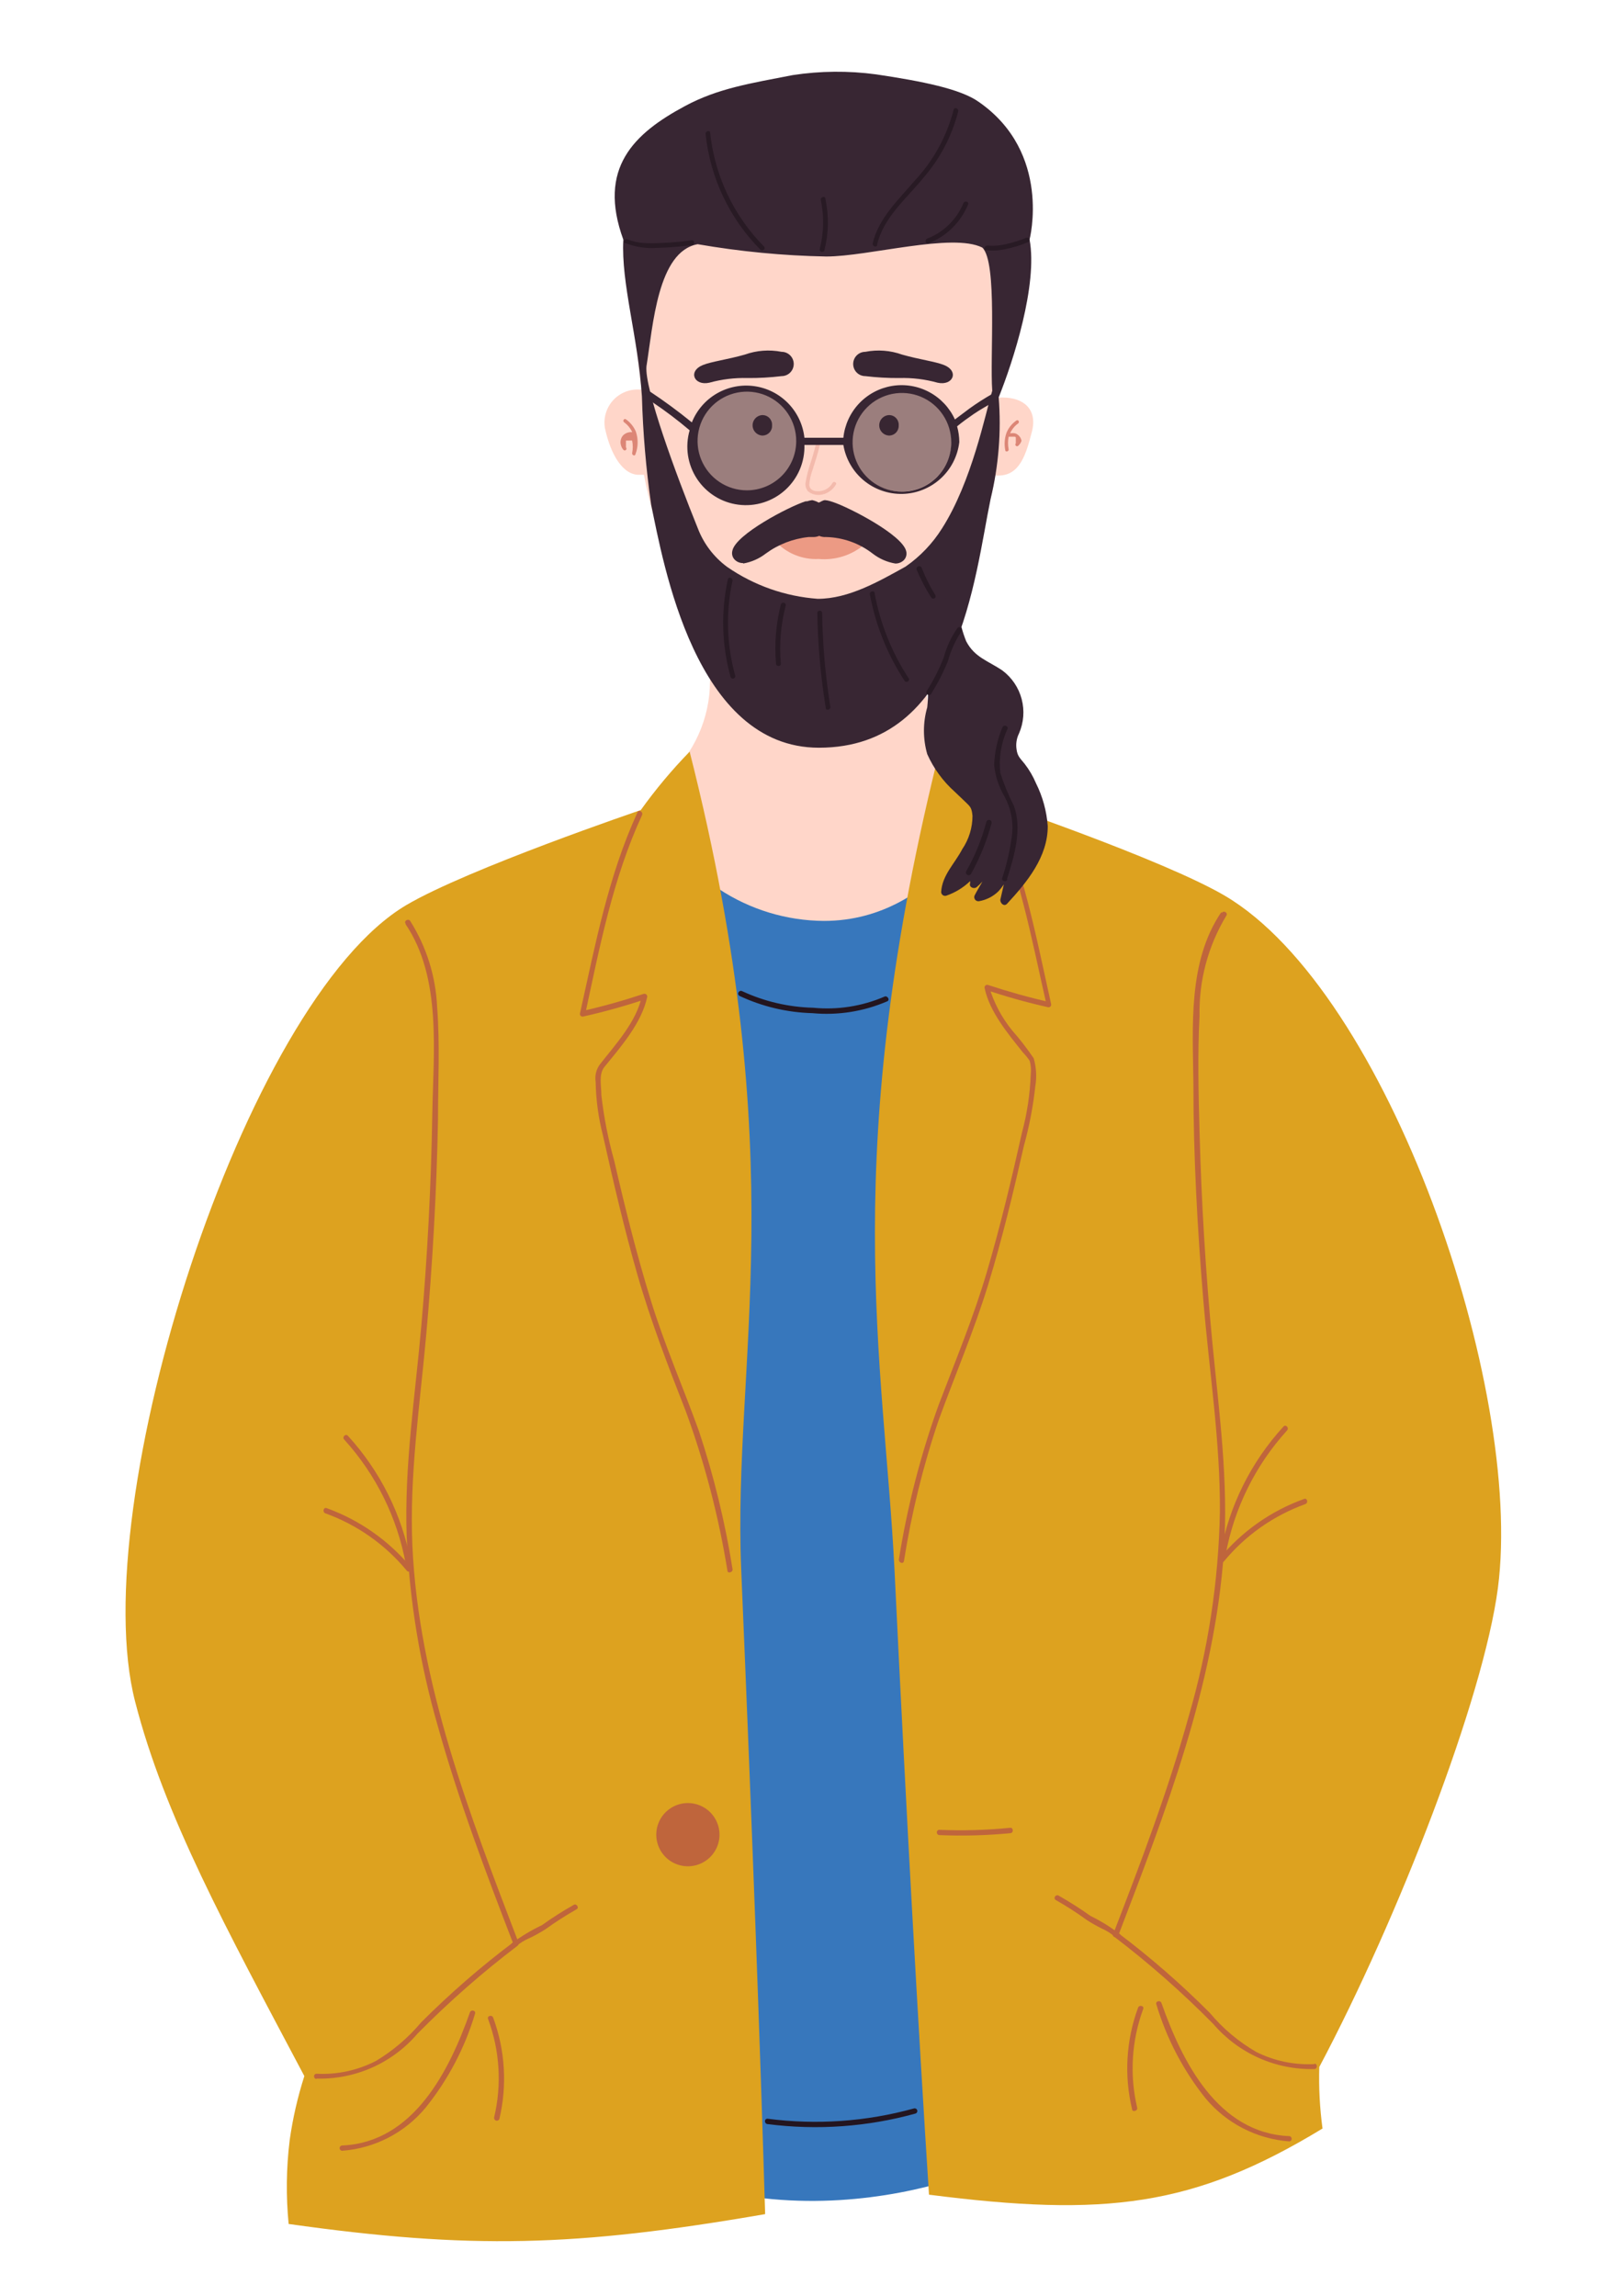 <svg width="90" height="128" viewBox="0 0 90 128" fill="none" xmlns="http://www.w3.org/2000/svg">
<g id="business man 1">
<g id="Layer 1">
<path id="Vector" d="M37.232 45.633C32.995 49.486 36.783 56.629 38.048 70.008C39.485 86.83 38.47 103.772 35.036 120.302C45.77 125.869 57.411 120.098 56.701 119.82C49.852 117.086 54.252 103.224 53.917 83.984C53.583 63.078 60.84 54.31 54.734 47.763C50.293 42.931 41.15 42 37.232 45.633Z" fill="#3777BC"/>
<path id="Vector_2" d="M39.591 32.931V38C39.587 39.025 39.366 40.037 38.944 40.971C38.522 41.905 37.908 42.74 37.142 43.42L36.154 44.873C36.981 46.786 38.347 48.416 40.085 49.566C41.823 50.715 43.858 51.334 45.942 51.347C52.472 51.347 55.419 44.547 55.419 44.547L54.13 43.42C53.349 42.736 52.721 41.894 52.289 40.95C51.858 40.006 51.63 38.981 51.623 37.943V36.653V32.898L39.591 32.931Z" fill="#FFD6C9"/>
<path id="Vector_3" d="M55.901 22.163H55.689L56.211 18.302C56.873 11.575 51.313 8.196 45.779 8.18C40.775 8.18 36.073 10.082 35.436 16.155C35.338 17.064 35.338 17.981 35.436 18.89L35.77 21.722H35.681C35.403 21.703 35.124 21.746 34.865 21.849C34.607 21.953 34.375 22.113 34.187 22.319C34 22.525 33.861 22.771 33.782 23.038C33.702 23.305 33.685 23.586 33.73 23.861C34.048 25.355 34.742 26.514 35.673 26.473H35.909C37.101 32.784 40.342 37.086 45.599 37.086C49.33 37.086 54.342 33.322 55.501 26.514H55.681C56.881 26.514 57.224 25.298 57.542 24.065C57.86 22.833 57.093 22.163 55.901 22.163Z" fill="#FFD6C9"/>
<path id="Vector_4" opacity="0.7" d="M56.962 24.579C56.946 24.485 56.905 24.397 56.843 24.324C56.782 24.251 56.702 24.195 56.611 24.163C56.517 24.143 56.42 24.143 56.326 24.163C56.423 23.941 56.578 23.749 56.775 23.608C56.873 23.535 56.775 23.371 56.677 23.445C56.428 23.617 56.234 23.858 56.121 24.139C56.015 24.448 55.992 24.781 56.056 25.102C56.056 25.224 56.269 25.175 56.244 25.053C56.199 24.821 56.199 24.583 56.244 24.351H56.432H56.505H56.554H56.603L56.644 24.392C56.647 24.408 56.647 24.425 56.644 24.441C56.641 24.46 56.641 24.479 56.644 24.498V24.604C56.645 24.623 56.645 24.642 56.644 24.661V24.718C56.635 24.727 56.628 24.737 56.623 24.748C56.618 24.759 56.616 24.771 56.616 24.784C56.616 24.796 56.618 24.808 56.623 24.819C56.628 24.83 56.635 24.84 56.644 24.849C56.652 24.859 56.663 24.867 56.675 24.873C56.687 24.879 56.7 24.882 56.713 24.882C56.727 24.882 56.74 24.879 56.752 24.873C56.764 24.867 56.774 24.859 56.783 24.849C56.865 24.776 56.927 24.683 56.962 24.579Z" fill="#CE6453"/>
<path id="Vector_5" opacity="0.7" d="M35.46 24.073C35.343 23.795 35.151 23.555 34.905 23.38C34.799 23.306 34.701 23.469 34.799 23.543C34.996 23.686 35.154 23.877 35.256 24.098C35.163 24.087 35.067 24.097 34.978 24.128C34.889 24.159 34.808 24.21 34.742 24.277C34.681 24.348 34.638 24.433 34.617 24.524C34.595 24.615 34.596 24.709 34.62 24.8C34.643 24.906 34.694 25.005 34.766 25.086C34.785 25.104 34.81 25.114 34.836 25.114C34.862 25.114 34.887 25.104 34.905 25.086C34.924 25.067 34.934 25.042 34.934 25.016C34.934 24.99 34.924 24.965 34.905 24.947V24.906C34.905 24.906 34.905 24.906 34.905 24.857C34.905 24.808 34.905 24.816 34.905 24.8C34.905 24.8 34.905 24.759 34.905 24.743V24.702V24.604C34.902 24.591 34.902 24.577 34.905 24.563H34.954H35.028H35.093C35.145 24.559 35.196 24.559 35.248 24.563C35.297 24.797 35.297 25.039 35.248 25.273C35.248 25.396 35.419 25.445 35.436 25.322C35.587 24.921 35.596 24.48 35.46 24.073Z" fill="#CE6453"/>
<path id="Vector_6" d="M39.55 21.339C40.246 21.146 40.967 21.058 41.689 21.078C42.322 21.083 42.954 21.047 43.583 20.971C43.762 20.971 43.935 20.9 44.062 20.773C44.189 20.646 44.26 20.474 44.26 20.294C44.26 20.114 44.189 19.942 44.062 19.815C43.935 19.688 43.762 19.616 43.583 19.616C42.898 19.482 42.19 19.535 41.534 19.771C40.554 20.049 39.689 20.155 39.199 20.351C38.342 20.694 38.701 21.526 39.55 21.339Z" fill="#382633"/>
<g id="Group" opacity="0.35">
<path id="Vector_7" opacity="0.7" d="M45.501 24.751C45.403 25.159 45.281 25.567 45.15 25.959C45.055 26.253 44.981 26.553 44.93 26.857C44.908 26.949 44.907 27.045 44.929 27.137C44.95 27.229 44.992 27.315 45.052 27.388C45.147 27.466 45.256 27.525 45.374 27.56C45.492 27.595 45.616 27.606 45.738 27.592C45.918 27.571 46.091 27.509 46.242 27.41C46.394 27.311 46.52 27.177 46.611 27.02C46.685 26.914 46.497 26.808 46.432 26.914C46.346 27.07 46.217 27.197 46.061 27.281C45.904 27.365 45.727 27.402 45.55 27.388C45.33 27.388 45.134 27.257 45.126 27.029C45.15 26.732 45.216 26.441 45.322 26.163C45.46 25.73 45.599 25.298 45.705 24.849C45.705 24.718 45.534 24.661 45.501 24.792V24.751Z" fill="#CE6453"/>
</g>
<g id="Vector_8" style="mix-blend-mode:multiply" opacity="0.76">
<path d="M45.656 31.167C46.115 31.208 46.577 31.157 47.016 31.017C47.455 30.877 47.861 30.65 48.211 30.351C48.269 30.294 48.211 30.212 48.121 30.212C47.355 29.93 46.553 29.755 45.738 29.69C44.911 29.726 44.09 29.849 43.289 30.057C43.199 30.057 43.158 30.057 43.199 30.139C43.505 30.483 43.885 30.755 44.311 30.933C44.736 31.111 45.196 31.191 45.656 31.167Z" fill="#E6876F"/>
</g>
<path id="Vector_9" d="M41.436 31.42C41.897 31.342 42.331 31.151 42.701 30.865C43.4 30.352 44.223 30.034 45.085 29.943H45.338C45.456 29.946 45.572 29.924 45.681 29.878C45.801 29.93 45.933 29.952 46.064 29.943C47.006 29.965 47.916 30.288 48.66 30.865C49.029 31.152 49.464 31.343 49.926 31.42C50.102 31.423 50.272 31.355 50.399 31.233C50.463 31.167 50.509 31.086 50.532 30.997C50.555 30.908 50.554 30.815 50.53 30.727C50.309 29.812 47.322 28.277 46.448 27.992L46.293 27.943C46.2 27.914 46.104 27.894 46.007 27.886C45.885 27.886 45.77 27.984 45.656 28.024C45.541 27.96 45.418 27.913 45.289 27.886C45.192 27.898 45.096 27.92 45.003 27.951H44.922C44.015 28.237 41.028 29.788 40.84 30.702C40.815 30.79 40.814 30.884 40.837 30.973C40.86 31.061 40.906 31.143 40.971 31.208C41.033 31.27 41.107 31.318 41.188 31.35C41.27 31.382 41.356 31.398 41.444 31.396L41.436 31.42Z" fill="#382633"/>
<path id="Vector_10" d="M52.285 21.339C51.589 21.145 50.868 21.057 50.146 21.078C49.513 21.082 48.881 21.047 48.252 20.971C48.072 20.971 47.9 20.9 47.773 20.773C47.646 20.646 47.575 20.474 47.575 20.294C47.575 20.114 47.646 19.942 47.773 19.815C47.9 19.688 48.072 19.616 48.252 19.616C48.937 19.482 49.645 19.535 50.301 19.771C51.281 20.049 52.146 20.155 52.636 20.351C53.501 20.694 53.142 21.526 52.285 21.339Z" fill="#382633"/>
<path id="Vector_11" d="M57.411 13.355C57.411 13.355 58.669 8.522 54.579 5.682C53.558 4.955 51.428 4.531 48.856 4.147C47.311 3.938 45.744 3.952 44.203 4.188C41.86 4.645 40.04 4.922 38.203 5.91C35.338 7.445 33.305 9.38 34.758 13.363C34.628 15.812 35.575 18.751 35.795 22.106C35.851 24.125 36.023 26.139 36.309 28.139C36.995 31.404 38.758 41.69 45.664 41.69C53.517 41.69 54.334 32.171 55.24 27.812C55.688 25.962 55.839 24.053 55.689 22.155C56.497 20.147 57.877 15.869 57.411 13.355ZM55.33 21.788C54.946 23.069 54.195 26.849 52.53 29.461C52.003 30.301 51.311 31.026 50.497 31.592C49.02 32.408 47.338 33.388 45.599 33.388C43.786 33.256 42.041 32.642 40.546 31.608C39.808 31.063 39.241 30.318 38.913 29.461C37.689 26.441 35.926 21.641 36.048 20.424C36.415 18.147 36.669 14.016 38.905 13.616C41.273 14.027 43.669 14.257 46.073 14.302C48.432 14.302 53.101 12.963 54.775 13.804C55.632 14.612 55.191 19.902 55.33 21.788Z" fill="#382633"/>
<path id="Vector_12" d="M54.987 13.951C55.38 13.994 55.779 13.966 56.162 13.869C56.554 13.787 56.937 13.666 57.305 13.51C57.322 13.505 57.337 13.498 57.351 13.487C57.365 13.476 57.376 13.463 57.384 13.447C57.393 13.432 57.398 13.415 57.4 13.398C57.402 13.381 57.4 13.364 57.395 13.347C57.391 13.329 57.384 13.313 57.374 13.299C57.363 13.285 57.35 13.273 57.334 13.264C57.319 13.256 57.301 13.251 57.284 13.249C57.266 13.248 57.248 13.251 57.232 13.257C56.89 13.397 56.538 13.509 56.179 13.592C55.814 13.689 55.436 13.722 55.06 13.69C54.889 13.69 54.815 13.926 54.987 13.951Z" fill="#281A24"/>
<path id="Vector_13" d="M34.864 13.551C35.432 13.775 36.044 13.867 36.652 13.82C37.297 13.806 37.94 13.754 38.579 13.665C38.75 13.665 38.75 13.38 38.579 13.396C37.986 13.48 37.389 13.532 36.791 13.551C36.503 13.567 36.214 13.567 35.926 13.551C35.606 13.537 35.291 13.467 34.995 13.347C34.84 13.273 34.709 13.502 34.864 13.575V13.551Z" fill="#281A24"/>
<path id="Vector_14" d="M42.595 13.739C40.908 12.027 39.852 9.794 39.599 7.404C39.599 7.233 39.322 7.306 39.346 7.477C39.601 9.913 40.681 12.189 42.407 13.926C42.538 14.041 42.726 13.853 42.595 13.739Z" fill="#281A24"/>
<path id="Vector_15" d="M45.966 13.975C46.21 13.027 46.229 12.035 46.024 11.078C46.024 10.906 45.73 10.979 45.77 11.151C45.961 12.063 45.939 13.008 45.705 13.91C45.705 13.941 45.715 13.971 45.735 13.995C45.754 14.02 45.78 14.037 45.81 14.045C45.84 14.052 45.872 14.05 45.9 14.037C45.929 14.024 45.952 14.003 45.966 13.975Z" fill="#281A24"/>
<path id="Vector_16" d="M48.905 13.649C49.273 12.09 50.579 11.053 51.542 9.853C52.447 8.796 53.095 7.545 53.436 6.196C53.436 6.024 53.215 5.959 53.175 6.122C52.798 7.59 52.06 8.94 51.028 10.049C50.105 11.135 48.987 12.163 48.66 13.584C48.66 13.747 48.881 13.82 48.922 13.649H48.905Z" fill="#281A24"/>
<path id="Vector_17" d="M51.77 13.567C52.268 13.375 52.721 13.084 53.101 12.71C53.481 12.337 53.782 11.889 53.983 11.396C54.048 11.241 53.787 11.167 53.721 11.331C53.535 11.78 53.26 12.186 52.912 12.526C52.564 12.866 52.151 13.131 51.697 13.306C51.542 13.371 51.607 13.624 51.77 13.567Z" fill="#281A24"/>
<path id="Vector_18" d="M45.575 34.155C45.602 35.938 45.76 37.717 46.048 39.477C46.048 39.649 46.334 39.575 46.301 39.404C46.022 37.668 45.869 35.913 45.844 34.155C45.837 34.125 45.819 34.098 45.795 34.079C45.77 34.06 45.74 34.05 45.709 34.05C45.678 34.05 45.648 34.06 45.624 34.079C45.599 34.098 45.582 34.125 45.575 34.155Z" fill="#281A24"/>
<path id="Vector_19" d="M43.558 33.641C43.272 34.737 43.175 35.875 43.273 37.004C43.273 37.175 43.558 37.175 43.542 37.004C43.446 35.908 43.539 34.803 43.819 33.739C43.819 33.708 43.809 33.678 43.79 33.653C43.771 33.629 43.744 33.612 43.714 33.604C43.684 33.597 43.653 33.599 43.624 33.612C43.596 33.624 43.573 33.646 43.558 33.673V33.641Z" fill="#281A24"/>
<path id="Vector_20" d="M48.505 33.135C48.824 34.855 49.482 36.495 50.44 37.959C50.53 38.106 50.766 37.959 50.669 37.82C49.725 36.376 49.078 34.758 48.766 33.061C48.766 32.898 48.472 32.971 48.505 33.135Z" fill="#281A24"/>
<path id="Vector_21" d="M40.587 32.302C40.193 34.108 40.246 35.983 40.742 37.763C40.757 37.791 40.781 37.813 40.81 37.826C40.839 37.839 40.872 37.841 40.902 37.832C40.933 37.823 40.959 37.805 40.978 37.779C40.996 37.753 41.005 37.721 41.003 37.69C40.516 35.958 40.462 34.133 40.848 32.375C40.848 32.204 40.628 32.139 40.587 32.302Z" fill="#281A24"/>
<path id="Vector_22" d="M51.109 31.755C51.337 32.297 51.61 32.819 51.926 33.314C51.944 33.344 51.974 33.366 52.008 33.375C52.043 33.383 52.079 33.377 52.109 33.359C52.14 33.341 52.161 33.311 52.17 33.277C52.178 33.242 52.173 33.206 52.154 33.175C51.859 32.702 51.607 32.201 51.403 31.682C51.394 31.643 51.369 31.609 51.334 31.588C51.3 31.568 51.258 31.562 51.219 31.571C51.181 31.581 51.147 31.606 51.126 31.64C51.106 31.675 51.1 31.716 51.109 31.755Z" fill="#281A24"/>
<path id="Vector_23" d="M43.052 23.714C43.056 23.786 43.047 23.857 43.023 23.925C42.999 23.992 42.963 24.055 42.915 24.108C42.867 24.161 42.809 24.204 42.744 24.235C42.679 24.265 42.609 24.282 42.538 24.286C42.386 24.286 42.241 24.225 42.134 24.118C42.027 24.011 41.966 23.866 41.966 23.714C41.966 23.563 42.027 23.417 42.134 23.31C42.241 23.203 42.386 23.143 42.538 23.143C42.609 23.146 42.679 23.163 42.744 23.194C42.809 23.224 42.867 23.267 42.915 23.321C42.963 23.374 42.999 23.436 43.023 23.504C43.047 23.571 43.056 23.643 43.052 23.714Z" fill="#382633"/>
<path id="Vector_24" d="M50.113 23.714C50.118 23.786 50.108 23.857 50.084 23.925C50.061 23.992 50.024 24.055 49.976 24.108C49.928 24.161 49.87 24.204 49.806 24.235C49.741 24.265 49.671 24.282 49.599 24.286C49.447 24.286 49.302 24.225 49.195 24.118C49.088 24.011 49.028 23.866 49.028 23.714C49.028 23.563 49.088 23.417 49.195 23.31C49.302 23.203 49.447 23.143 49.599 23.143C49.671 23.146 49.741 23.163 49.806 23.194C49.87 23.224 49.928 23.267 49.976 23.321C50.024 23.374 50.061 23.436 50.084 23.504C50.108 23.571 50.118 23.643 50.113 23.714Z" fill="#382633"/>
<path id="Vector_25" d="M22.668 50.457C26.113 48.433 35.73 45.167 35.73 45.167C36.555 44.015 37.467 42.926 38.456 41.91C44.285 64.882 40.848 75.837 41.33 87.486C41.957 102.305 42.388 114.038 42.666 123.451C32.066 125.283 26.235 125.425 16.095 124C15.943 122.447 15.962 120.878 16.154 119.322C16.325 118.112 16.598 116.919 16.971 115.755C12.57 107.445 9.166 101.233 7.534 94.873C4.709 83.927 13.583 55.812 22.668 50.457Z" fill="#DDA21F"/>
<path id="Vector_26" d="M35.542 45.306C33.909 48.873 33.199 52.653 32.342 56.498C32.335 56.523 32.335 56.549 32.342 56.574C32.349 56.599 32.362 56.621 32.38 56.639C32.398 56.657 32.421 56.671 32.446 56.677C32.471 56.684 32.497 56.684 32.522 56.678C33.691 56.415 34.846 56.093 35.983 55.714L35.795 55.526C35.501 56.963 34.317 58.237 33.444 59.355C33.242 59.636 33.16 59.985 33.215 60.327C33.233 61.335 33.37 62.338 33.623 63.314C34.203 65.91 34.807 68.506 35.542 71.069C36.277 73.633 37.256 76.171 38.244 78.694C39.297 81.571 40.073 84.543 40.562 87.567C40.562 87.755 40.881 87.673 40.848 87.486C40.435 84.879 39.809 82.309 38.979 79.804C38.097 77.355 37.052 74.98 36.277 72.457C35.501 69.935 34.848 67.322 34.252 64.727C33.916 63.529 33.675 62.306 33.534 61.069C33.534 60.539 33.37 59.902 33.705 59.486C34.62 58.367 35.779 57.037 36.089 55.592C36.094 55.566 36.092 55.54 36.084 55.516C36.076 55.491 36.062 55.469 36.044 55.451C36.025 55.433 36.002 55.42 35.977 55.414C35.952 55.407 35.926 55.406 35.901 55.412C34.766 55.788 33.615 56.114 32.448 56.375L32.628 56.563C33.444 52.784 34.17 48.98 35.803 45.445C35.877 45.265 35.623 45.118 35.542 45.29V45.306Z" fill="#BF653C"/>
<path id="Vector_27" d="M17.64 115.894C18.708 115.925 19.769 115.715 20.745 115.282C21.721 114.848 22.588 114.201 23.281 113.388C25.021 111.625 26.884 109.989 28.856 108.49C29.003 108.367 28.791 108.155 28.644 108.278C26.817 109.65 25.091 111.15 23.477 112.767C22.765 113.614 21.919 114.337 20.971 114.906C19.949 115.435 18.805 115.683 17.656 115.624C17.46 115.624 17.468 115.91 17.656 115.918L17.64 115.894Z" fill="#BF653C"/>
<path id="Vector_28" d="M22.619 51.535C24.644 54.522 24.162 58.686 24.105 62.147C24.04 66.082 23.836 70.011 23.493 73.935C23.15 77.837 22.538 81.739 22.677 85.665C22.836 89.26 23.422 92.822 24.424 96.278C25.566 100.359 27.101 104.441 28.628 108.392C28.693 108.563 28.987 108.49 28.913 108.31C26.195 101.192 23.346 93.877 22.995 86.18C22.824 82.261 23.411 78.376 23.762 74.482C24.113 70.588 24.35 66.433 24.424 62.4C24.424 60.327 24.538 58.22 24.375 56.147C24.3 54.443 23.782 52.789 22.872 51.347C22.766 51.192 22.505 51.347 22.619 51.502V51.535Z" fill="#BF653C"/>
<path id="Vector_29" d="M22.938 87.412C21.689 85.904 20.06 84.757 18.22 84.09C18.04 84.016 17.966 84.302 18.138 84.376C19.909 85.014 21.477 86.116 22.677 87.567C22.791 87.714 23.052 87.567 22.938 87.412Z" fill="#BF653C"/>
<path id="Vector_30" d="M22.913 87.126C22.429 84.488 21.212 82.038 19.403 80.057C19.273 79.91 19.06 80.122 19.191 80.261C20.962 82.211 22.152 84.617 22.628 87.208C22.628 87.396 22.946 87.314 22.913 87.126Z" fill="#BF653C"/>
<path id="Vector_31" d="M19.085 119.918C19.983 119.85 20.857 119.602 21.657 119.188C22.456 118.775 23.164 118.204 23.738 117.51C24.984 115.96 25.918 114.183 26.489 112.278C26.554 112.098 26.268 112.024 26.203 112.204C25.052 115.469 23.052 119.453 19.085 119.624C19.046 119.624 19.009 119.64 18.981 119.668C18.953 119.695 18.938 119.732 18.938 119.771C18.938 119.81 18.953 119.848 18.981 119.875C19.009 119.903 19.046 119.918 19.085 119.918Z" fill="#BF653C"/>
<path id="Vector_32" d="M27.215 112.571C27.872 114.331 27.988 116.247 27.55 118.073C27.547 118.11 27.556 118.146 27.577 118.175C27.598 118.205 27.628 118.227 27.663 118.236C27.698 118.246 27.735 118.243 27.768 118.228C27.801 118.214 27.828 118.188 27.844 118.155C28.29 116.277 28.17 114.309 27.501 112.498C27.436 112.318 27.15 112.392 27.215 112.571Z" fill="#BF653C"/>
<path id="Vector_33" d="M28.734 108.555C28.977 108.344 29.253 108.173 29.55 108.049C29.848 107.906 30.137 107.745 30.415 107.567C30.972 107.167 31.55 106.796 32.146 106.457C32.318 106.375 32.146 106.114 31.999 106.204C31.386 106.55 30.792 106.928 30.22 107.339C29.627 107.62 29.064 107.959 28.538 108.351C28.511 108.379 28.496 108.417 28.497 108.456C28.498 108.495 28.514 108.532 28.542 108.559C28.57 108.586 28.608 108.601 28.647 108.6C28.686 108.599 28.723 108.583 28.75 108.555H28.734Z" fill="#BF653C"/>
<path id="Vector_34" d="M40.121 102.302C40.12 102.65 40.015 102.991 39.82 103.279C39.626 103.568 39.35 103.793 39.027 103.925C38.705 104.057 38.351 104.091 38.009 104.022C37.668 103.953 37.354 103.785 37.109 103.538C36.863 103.291 36.696 102.977 36.628 102.635C36.561 102.293 36.596 101.939 36.73 101.617C36.864 101.295 37.09 101.021 37.38 100.827C37.669 100.634 38.01 100.531 38.358 100.531C38.59 100.531 38.82 100.576 39.035 100.666C39.249 100.755 39.444 100.885 39.608 101.05C39.772 101.215 39.901 101.41 39.99 101.625C40.078 101.84 40.123 102.07 40.121 102.302Z" fill="#BF653C"/>
<path id="Vector_35" d="M68.301 49.943C64.856 47.918 55.24 44.653 55.24 44.653C54.412 43.499 53.498 42.411 52.505 41.396C46.685 64.408 49.289 75.837 49.877 87.486C50.569 101.778 51.211 113.165 51.802 122.367C61.615 123.621 66.544 123.057 73.746 118.678C73.593 117.541 73.533 116.395 73.566 115.249C77.975 106.931 82.709 94.718 83.526 88.547C84.987 77.331 77.387 55.298 68.301 49.943Z" fill="#DDA21F"/>
<path id="Vector_36" d="M55.191 44.947C56.824 48.482 57.509 52.294 58.367 56.065L58.546 55.877C57.379 55.616 56.228 55.29 55.085 54.914C55.06 54.908 55.034 54.908 55.009 54.914C54.984 54.921 54.962 54.934 54.943 54.952C54.925 54.971 54.912 54.993 54.905 55.018C54.899 55.043 54.899 55.069 54.905 55.094C55.183 56.424 56.219 57.649 57.044 58.686C57.183 58.829 57.309 58.985 57.419 59.151C57.485 59.39 57.504 59.639 57.477 59.886C57.438 60.989 57.274 62.085 56.987 63.151C56.407 65.747 55.787 68.343 55.036 70.898C54.285 73.453 53.289 75.837 52.334 78.351C51.329 81.143 50.588 84.024 50.122 86.955C50.122 87.143 50.366 87.225 50.407 87.037C50.824 84.383 51.466 81.77 52.326 79.225C53.248 76.686 54.309 74.22 55.101 71.633C55.893 69.045 56.505 66.49 57.093 63.894C57.395 62.805 57.608 61.694 57.73 60.571C57.819 60.049 57.788 59.513 57.64 59.004C57.273 58.462 56.872 57.944 56.44 57.453C55.852 56.73 55.413 55.898 55.15 55.004L54.971 55.192C56.105 55.567 57.256 55.894 58.424 56.155C58.449 56.163 58.476 56.165 58.502 56.159C58.528 56.153 58.552 56.14 58.572 56.122C58.591 56.103 58.605 56.08 58.612 56.054C58.619 56.028 58.619 56.001 58.611 55.975C57.762 52.163 57.06 48.359 55.419 44.816C55.338 44.645 55.085 44.816 55.166 44.971L55.191 44.947Z" fill="#BF653C"/>
<path id="Vector_37" d="M73.313 115.086C72.185 115.146 71.059 114.913 70.048 114.408C69.065 113.838 68.189 113.101 67.46 112.229C65.849 110.612 64.125 109.111 62.301 107.739C62.146 107.624 61.934 107.829 62.089 107.951C64.058 109.45 65.919 111.087 67.656 112.849C68.35 113.659 69.216 114.305 70.19 114.74C71.164 115.175 72.222 115.388 73.289 115.363C73.477 115.363 73.477 115.053 73.289 115.061L73.313 115.086Z" fill="#BF653C"/>
<path id="Vector_38" d="M68.097 50.865C66.228 53.624 66.513 57.249 66.546 60.416C66.546 64.449 66.766 68.49 67.101 72.506C67.436 76.522 68.048 80.351 68.024 84.294C67.952 88.164 67.365 92.008 66.277 95.722C65.134 99.845 63.599 103.886 62.073 107.837C62.007 108.016 62.293 108.09 62.358 107.918C64.995 101.02 67.73 93.967 68.244 86.531C68.513 82.629 67.983 78.767 67.607 74.89C67.232 71.012 66.995 67.045 66.889 63.11C66.832 60.955 66.775 58.792 66.889 56.645C66.847 54.677 67.365 52.738 68.383 51.053C68.489 50.89 68.236 50.743 68.13 50.898L68.097 50.865Z" fill="#BF653C"/>
<path id="Vector_39" d="M68.252 87.053C69.452 85.602 71.02 84.5 72.791 83.861C72.971 83.788 72.889 83.502 72.717 83.576C70.874 84.239 69.245 85.386 67.999 86.898C67.885 87.053 68.146 87.2 68.252 87.053Z" fill="#BF653C"/>
<path id="Vector_40" d="M68.342 86.694C68.813 84.106 70.001 81.701 71.77 79.755C71.901 79.608 71.689 79.396 71.566 79.543C69.754 81.522 68.537 83.972 68.056 86.612C68.015 86.8 68.301 86.882 68.342 86.694Z" fill="#BF653C"/>
<path id="Vector_41" d="M71.885 119.102C67.909 118.931 65.918 114.947 64.766 111.682C64.701 111.502 64.415 111.575 64.481 111.755C65.05 113.662 65.982 115.441 67.224 116.996C67.801 117.687 68.511 118.255 69.312 118.667C70.112 119.079 70.987 119.327 71.885 119.396C72.073 119.396 72.073 119.11 71.885 119.102Z" fill="#BF653C"/>
<path id="Vector_42" d="M63.46 111.943C62.794 113.754 62.677 115.722 63.126 117.6C63.126 117.78 63.46 117.706 63.411 117.518C62.982 115.691 63.098 113.778 63.746 112.016C63.819 111.837 63.526 111.763 63.46 111.943Z" fill="#BF653C"/>
<path id="Vector_43" d="M62.44 107.837C61.931 107.446 61.384 107.107 60.807 106.824C60.234 106.416 59.64 106.037 59.028 105.69C58.856 105.6 58.709 105.861 58.881 105.943C59.475 106.28 60.05 106.651 60.603 107.053C60.866 107.223 61.139 107.379 61.419 107.518C61.717 107.65 61.992 107.826 62.236 108.041C62.375 108.18 62.587 107.967 62.448 107.837H62.44Z" fill="#BF653C"/>
<path id="Vector_44" d="M52.383 102.318C53.701 102.373 55.021 102.337 56.334 102.212C56.522 102.212 56.522 101.894 56.334 101.91C55.021 102.042 53.701 102.08 52.383 102.024C52.187 102.024 52.195 102.31 52.383 102.318Z" fill="#BF653C"/>
<path id="Vector_45" opacity="0.5" d="M44.44 24.588C44.44 25.14 44.276 25.68 43.969 26.139C43.663 26.598 43.227 26.956 42.716 27.167C42.206 27.378 41.645 27.434 41.103 27.326C40.562 27.218 40.064 26.952 39.674 26.562C39.283 26.171 39.018 25.674 38.91 25.132C38.802 24.591 38.857 24.029 39.069 23.519C39.28 23.009 39.638 22.573 40.097 22.266C40.556 21.96 41.096 21.796 41.648 21.796C42.389 21.796 43.099 22.09 43.622 22.613C44.146 23.137 44.44 23.847 44.44 24.588Z" fill="#382633"/>
<path id="Vector_46" opacity="0.5" d="M53.06 24.62C53.06 25.174 52.896 25.714 52.588 26.174C52.28 26.634 51.843 26.991 51.331 27.202C50.82 27.413 50.257 27.466 49.715 27.357C49.172 27.247 48.675 26.979 48.286 26.586C47.896 26.193 47.632 25.693 47.527 25.15C47.422 24.607 47.481 24.045 47.696 23.535C47.911 23.025 48.273 22.591 48.735 22.287C49.198 21.983 49.74 21.824 50.293 21.828C51.029 21.835 51.733 22.132 52.251 22.655C52.77 23.178 53.06 23.884 53.06 24.62Z" fill="#382633"/>
<path id="Vector_47" d="M55.338 21.959C54.899 22.208 54.474 22.48 54.064 22.775L53.248 23.388C52.951 22.735 52.447 22.198 51.814 21.86C51.182 21.522 50.455 21.402 49.747 21.518C49.04 21.634 48.39 21.98 47.898 22.502C47.407 23.025 47.101 23.695 47.028 24.408H44.856C44.777 23.684 44.458 23.008 43.95 22.486C43.442 21.964 42.774 21.627 42.052 21.529C41.331 21.43 40.597 21.576 39.967 21.942C39.338 22.308 38.849 22.875 38.579 23.551C37.817 22.929 37.024 22.346 36.203 21.804L36.383 22.424C37.103 22.907 37.795 23.431 38.456 23.992C38.325 24.445 38.293 24.921 38.363 25.387C38.433 25.853 38.604 26.299 38.862 26.693C39.121 27.087 39.462 27.421 39.862 27.671C40.262 27.921 40.711 28.081 41.179 28.14C41.647 28.2 42.122 28.158 42.572 28.016C43.022 27.875 43.435 27.638 43.785 27.321C44.134 27.004 44.411 26.616 44.596 26.182C44.781 25.748 44.87 25.279 44.856 24.808H47.028C47.157 25.585 47.562 26.289 48.169 26.791C48.776 27.292 49.544 27.557 50.331 27.538C51.118 27.518 51.872 27.214 52.453 26.682C53.034 26.151 53.403 25.427 53.493 24.645C53.49 24.35 53.449 24.056 53.37 23.771C53.664 23.526 53.975 23.306 54.293 23.086C54.611 22.865 55.191 22.539 55.191 22.539L55.338 21.959ZM41.648 27.339C41.104 27.339 40.572 27.177 40.12 26.875C39.667 26.573 39.315 26.143 39.106 25.64C38.898 25.138 38.844 24.585 38.95 24.051C39.056 23.517 39.318 23.027 39.703 22.642C40.087 22.258 40.578 21.996 41.111 21.89C41.645 21.783 42.198 21.838 42.701 22.046C43.203 22.254 43.633 22.607 43.935 23.059C44.238 23.512 44.399 24.044 44.399 24.588C44.399 24.949 44.328 25.307 44.19 25.64C44.051 25.974 43.849 26.277 43.593 26.533C43.338 26.788 43.035 26.991 42.701 27.129C42.367 27.267 42.009 27.339 41.648 27.339ZM50.293 27.412C49.749 27.412 49.217 27.251 48.764 26.948C48.312 26.646 47.959 26.217 47.751 25.714C47.543 25.211 47.489 24.658 47.595 24.124C47.701 23.591 47.963 23.101 48.348 22.716C48.732 22.331 49.223 22.069 49.756 21.963C50.29 21.857 50.843 21.911 51.346 22.119C51.848 22.328 52.278 22.68 52.58 23.133C52.883 23.585 53.044 24.117 53.044 24.661C53.044 25.391 52.754 26.09 52.238 26.606C51.722 27.122 51.023 27.412 50.293 27.412Z" fill="#382633"/>
<path id="Vector_48" d="M57.77 43.673C57.608 43.289 57.397 42.927 57.142 42.596C56.905 42.294 56.734 42.179 56.685 41.779C56.638 41.476 56.687 41.165 56.824 40.89C57.086 40.287 57.138 39.614 56.97 38.979C56.803 38.343 56.426 37.783 55.901 37.388C55.085 36.833 54.35 36.661 53.877 35.755C53.455 34.705 53.306 33.564 53.444 32.441C53.445 32.392 53.428 32.346 53.395 32.31C53.363 32.271 53.319 32.245 53.27 32.234C53.221 32.224 53.17 32.23 53.126 32.253H53.077C53.074 32.269 53.074 32.286 53.077 32.302C52.726 33.314 52.383 34.335 52.064 35.355C51.891 35.835 51.749 36.326 51.64 36.824C51.615 37.009 51.615 37.195 51.64 37.38C51.76 38.059 51.782 38.751 51.705 39.437C51.46 40.29 51.46 41.195 51.705 42.049C52.063 42.849 52.586 43.564 53.24 44.147L53.787 44.669C54.105 44.98 54.179 45.004 54.228 45.486C54.228 46.149 54.029 46.798 53.656 47.347C53.232 48.163 52.538 48.792 52.481 49.73C52.481 49.764 52.489 49.798 52.504 49.828C52.519 49.858 52.54 49.885 52.567 49.905C52.594 49.925 52.625 49.94 52.658 49.946C52.691 49.953 52.726 49.952 52.758 49.943C53.259 49.772 53.716 49.493 54.097 49.127C54.097 49.167 54.097 49.208 54.097 49.241C54.015 49.469 54.309 49.592 54.464 49.461C54.576 49.364 54.683 49.26 54.783 49.151C54.636 49.412 54.481 49.665 54.35 49.918C54.331 49.957 54.322 50 54.327 50.043C54.331 50.086 54.347 50.127 54.373 50.162C54.4 50.196 54.435 50.222 54.476 50.236C54.517 50.251 54.561 50.254 54.603 50.245C54.999 50.176 55.365 49.991 55.656 49.714C55.774 49.59 55.88 49.456 55.975 49.314L55.779 50.171C55.779 50.375 55.991 50.563 56.154 50.392C57.264 49.192 58.432 47.779 58.424 46.057C58.364 45.227 58.142 44.418 57.77 43.673Z" fill="#382633"/>
<path id="Vector_49" d="M51.926 38.678C52.289 38.102 52.6 37.496 52.856 36.865C53.014 36.286 53.262 35.735 53.591 35.233C53.713 35.086 53.501 34.873 53.387 35.02C53.04 35.516 52.783 36.068 52.628 36.653C52.369 37.314 52.047 37.949 51.664 38.547C51.653 38.581 51.653 38.617 51.665 38.651C51.678 38.684 51.701 38.713 51.732 38.731C51.763 38.749 51.798 38.756 51.834 38.751C51.869 38.746 51.901 38.728 51.926 38.702V38.678Z" fill="#281A24"/>
<path id="Vector_50" d="M56.146 49.029C56.546 47.779 57.028 46.188 56.522 44.898C56.225 44.318 55.977 43.714 55.779 43.094C55.688 42.256 55.826 41.41 56.179 40.645C56.244 40.465 55.958 40.384 55.893 40.563C55.616 41.227 55.461 41.934 55.436 42.653C55.496 43.27 55.691 43.867 56.007 44.4C56.369 45.06 56.518 45.816 56.432 46.563C56.326 47.376 56.143 48.177 55.885 48.955C55.828 49.135 56.113 49.208 56.179 49.029H56.146Z" fill="#281A24"/>
<path id="Vector_51" d="M54.13 48.751C54.637 47.855 55.026 46.897 55.289 45.902C55.3 45.864 55.295 45.824 55.276 45.789C55.257 45.755 55.225 45.729 55.187 45.718C55.149 45.708 55.108 45.712 55.074 45.731C55.039 45.75 55.014 45.782 55.003 45.82C54.748 46.791 54.367 47.724 53.868 48.596C53.857 48.63 53.857 48.666 53.87 48.7C53.882 48.733 53.905 48.762 53.936 48.78C53.967 48.798 54.003 48.805 54.038 48.8C54.073 48.795 54.106 48.777 54.13 48.751Z" fill="#281A24"/>
<path id="Vector_52" d="M41.215 55.518C42.494 56.121 43.884 56.452 45.297 56.49C46.724 56.624 48.161 56.397 49.477 55.828C49.648 55.747 49.477 55.494 49.322 55.567C48.07 56.106 46.702 56.32 45.346 56.188C43.977 56.155 42.629 55.841 41.387 55.265C41.215 55.175 41.068 55.428 41.232 55.518H41.215Z" fill="#23151F"/>
<path id="Vector_53" d="M42.815 118.433C45.57 118.785 48.367 118.586 51.044 117.845C51.082 117.834 51.114 117.809 51.133 117.774C51.152 117.74 51.157 117.699 51.146 117.661C51.135 117.623 51.11 117.591 51.075 117.572C51.041 117.553 51 117.548 50.962 117.559C48.307 118.293 45.531 118.487 42.799 118.131C42.603 118.131 42.611 118.408 42.799 118.433H42.815Z" fill="#23151F"/>
</g>
</g>
</svg>
